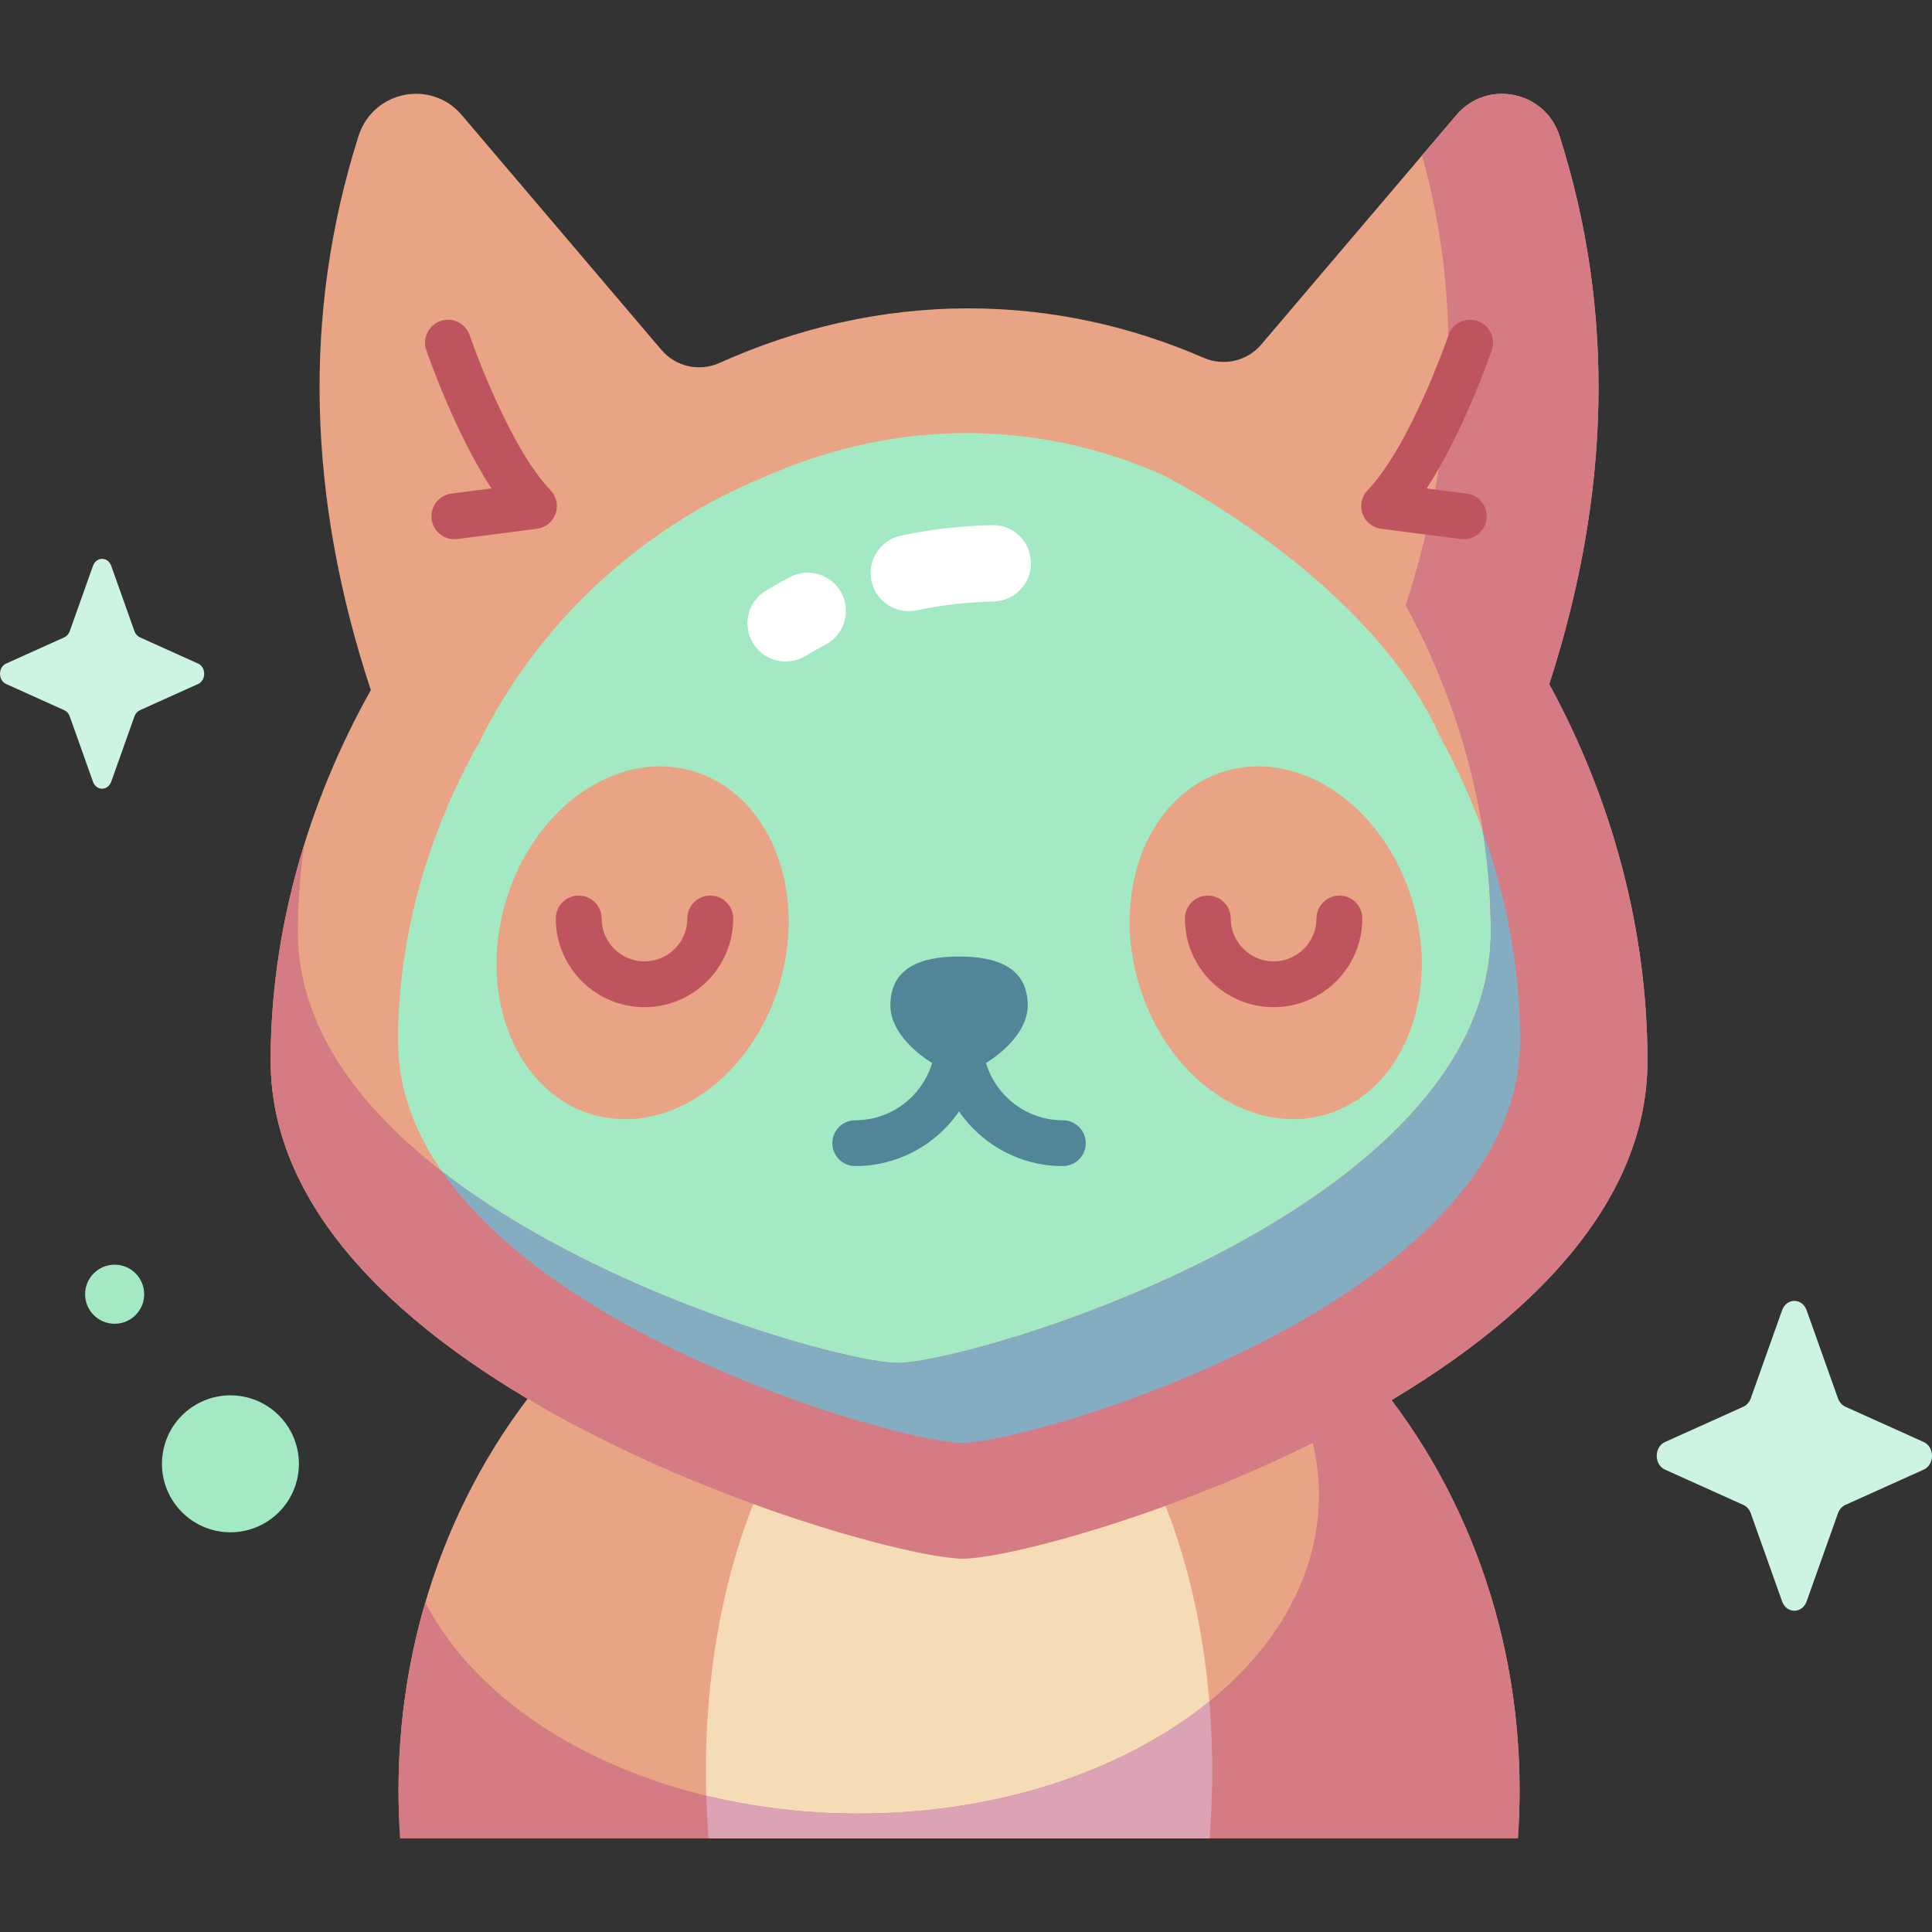<svg id="Capa_1" enable-background="new 0 0 506.019 506.019" height="512" viewBox="0 0 506.019 506.019" width="512" xmlns="http://www.w3.org/2000/svg"><rect x="0" y="0" width="506.019" height="506.019" fill="#333333" stroke="none"/><g><path d="m397.559 481.448c.292-4.139.443-8.32.443-12.541 0-88.719-65.729-160.641-146.811-160.641-81.081 0-146.811 71.922-146.811 160.641 0 4.221.151 8.402.443 12.541z" fill="#e9a385"/><path d="m316.796 481.448c.466-5.741.711-11.613.711-17.588 0-66.258-29.691-119.971-66.316-119.971s-66.316 53.713-66.316 119.971c0 5.975.245 11.847.712 17.588z" fill="#f5dbb6"/><path d="m397.559 481.448c.292-4.139.443-8.32.443-12.541 0-88.719-65.729-160.641-146.811-160.641-4.16 0-8.278.2-12.351.571 60.008 4.776 106.615 40.014 106.615 82.799 0 46.044-53.966 83.369-120.537 83.369-52.327 0-96.849-23.067-113.513-55.297-4.555 15.507-7.024 32.036-7.024 49.198 0 4.221.151 8.402.443 12.541h292.735z" fill="#d57b84"/><path d="m316.746 445.636c-22.109 17.969-55.041 29.37-91.829 29.37-14.002 0-27.447-1.652-39.947-4.689.111 3.762.319 7.469.616 11.131h131.209c.466-5.741.711-11.613.711-17.588.001-6.196-.259-12.282-.76-18.224z" fill="#dca3b4"/><path d="m405.767 179.203c16.091-49.736 17.321-97.649 2.695-143.614-3.753-11.794-18.981-14.904-26.999-5.475l-51.133 60.136c-3.707 4.359-9.823 5.745-15.072 3.465-19.112-8.301-39.831-12.951-61.571-12.951-22.888 0-44.91 5.156-65.257 14.3-5.262 2.365-11.449.982-15.186-3.413l-52.326-61.538c-8.023-9.435-23.25-6.311-27.004 5.492-14.773 46.438-13.363 94.863 3.205 145.148-16.607 29.62-26.233 63.224-26.233 97.075 0 84.456 159.093 130.388 181.318 130.388s179.289-45.932 179.289-130.388c.002-34.442-9.362-68.631-25.726-98.625z" fill="#e9a385"/><path d="m377.167 192.934c-17.675-40.001-69.486-67.208-73.763-69.049-15.576-6.705-32.462-10.461-50.179-10.461-18.653 0-36.601 4.165-53.183 11.55-4.288 1.91-49.049 18.451-74.416 69.213-13.535 23.924-21.379 51.066-21.379 78.408 0 68.217 129.658 105.316 147.771 105.316s146.117-37.1 146.117-105.316c0-27.82-7.631-55.435-20.968-79.661zm-172.89 64.407c-7.195 24.857-29.133 40.346-48.998 34.596-19.865-5.751-30.136-30.563-22.94-55.421 7.195-24.856 29.132-40.346 48.998-34.596 19.864 5.751 30.135 30.563 22.94 55.421zm142.882 34.596c-19.865 5.75-41.802-9.739-48.998-34.596s3.075-49.67 22.94-55.421c19.865-5.75 41.802 9.739 48.998 34.596s-3.075 49.67-22.94 55.421z" fill="#a2e9c4"/><g><path d="m168.803 263.795c-12.809 0-23.23-10.421-23.23-23.23 0-3.313 2.686-6 6-6s6 2.687 6 6c0 6.192 5.038 11.229 11.23 11.229s11.23-5.037 11.23-11.229c0-3.313 2.686-6 6-6 3.313 0 6 2.687 6 6 0 12.809-10.42 23.23-23.23 23.23z" fill="#be545e"/></g><g><path d="m333.578 263.795c-12.809 0-23.229-10.421-23.229-23.23 0-3.313 2.687-6 6-6 3.314 0 6 2.687 6 6 0 6.192 5.037 11.229 11.229 11.229s11.23-5.037 11.23-11.229c0-3.313 2.686-6 6-6s6 2.687 6 6c.001 12.809-10.42 23.23-23.23 23.23z" fill="#be545e"/></g><path d="m269.179 263.334c0 9.934-14.242 17.987-17.988 17.987s-17.987-8.053-17.987-17.987 8.053-12.807 17.987-12.807c9.935 0 17.988 2.873 17.988 12.807z" fill="#518699"/><g><path d="m224.005 305.416c-3.313 0-6-2.686-6-6 0-3.313 2.687-6 6-6 11.583 0 21.006-9.423 21.006-21.006 0-3.314 2.687-6 6-6 3.314 0 6 2.686 6 6 0 18.199-14.806 33.006-33.006 33.006z" fill="#518699"/></g><g><path d="m278.377 305.416c-18.199 0-33.006-14.807-33.006-33.006 0-3.314 2.687-6 6-6 3.314 0 6 2.686 6 6 0 11.583 9.423 21.006 21.006 21.006 3.314 0 6 2.687 6 6 0 3.314-2.686 6-6 6z" fill="#518699"/></g><g><path d="m118.989 141.226c-2.975 0-5.556-2.21-5.944-5.238-.421-3.287 1.901-6.293 5.188-6.714l10.491-1.345c-9.703-14.836-16.714-35.204-17.07-36.248-1.069-3.136.605-6.544 3.741-7.614 3.136-1.067 6.545.604 7.616 3.739.098.288 9.945 28.873 21.177 40.594 1.567 1.636 2.08 4.015 1.325 6.15-.754 2.136-2.648 3.664-4.895 3.952l-20.86 2.674c-.258.033-.515.05-.769.05z" fill="#be545e"/></g><path d="m405.767 179.203c16.091-49.737 17.321-97.649 2.695-143.614-3.753-11.795-18.981-14.904-26.999-5.475l-9.008 10.594c10.549 37.809 8.889 77.117-4.285 117.838 14.178 25.987 22.291 55.609 22.291 85.45 0 73.174-136.082 112.97-155.338 112.97s-157.096-39.796-157.096-112.97c0-7.65.58-15.283 1.674-22.846-5.711 18.359-8.814 37.478-8.814 56.678 0 84.456 159.093 130.388 181.318 130.388s179.289-45.932 179.289-130.388c.001-34.443-9.363-68.631-25.727-98.625z" fill="#d57b84"/><path d="m390.462 243.996c0 73.174-136.082 112.97-155.338 112.97-12.71 0-77.073-17.342-119.371-50.17 32.123 46.317 121.458 71.115 136.265 71.115 18.113 0 146.117-37.1 146.117-105.316 0-18.668-3.451-37.239-9.742-54.762 1.349 8.646 2.069 17.393 2.069 26.163z" fill="#85adc2"/><g><path d="m383.394 141.226c-.255 0-.512-.017-.771-.05l-20.86-2.674c-2.247-.288-4.14-1.816-4.895-3.952s-.242-4.515 1.325-6.15c11.232-11.721 21.078-40.306 21.176-40.593 1.07-3.136 4.481-4.81 7.616-3.74 3.136 1.07 4.811 4.479 3.741 7.614-.355 1.044-7.366 21.412-17.069 36.248l10.491 1.345c3.287.421 5.61 3.427 5.189 6.714-.388 3.028-2.97 5.238-5.943 5.238z" fill="#be545e"/></g><g><path d="m238.016 160.077c-4.6 0-8.74-3.192-9.76-7.87-1.178-5.396 2.242-10.725 7.638-11.902 7.4-1.614 15.43-2.546 23.868-2.769 5.535-.193 10.115 4.211 10.261 9.731.146 5.521-4.211 10.115-9.732 10.261-7.185.19-13.959.97-20.134 2.317-.717.157-1.435.232-2.141.232z" fill="#fff"/></g><g><path d="m205.776 173.255c-3.412 0-6.737-1.748-8.606-4.894-2.821-4.748-1.259-10.885 3.489-13.705 2.089-1.241 4.176-2.417 6.203-3.494 4.878-2.592 10.931-.738 13.523 4.139 2.591 4.877.738 10.932-4.139 13.523-1.748.929-3.555 1.946-5.372 3.025-1.601.953-3.361 1.406-5.098 1.406z" fill="#fff"/></g><ellipse cx="60.436" cy="383.285" fill="#a2e9c4" rx="17.937" ry="17.937" transform="matrix(.23 -.973 .973 .23 -326.482 354.043)"/><path d="m473.182 343.172 8.214 23.098c.352.989 1.048 1.773 1.927 2.169l20.521 9.246c2.899 1.306 2.899 5.926 0 7.232l-20.521 9.246c-.879.396-1.575 1.18-1.927 2.168l-8.214 23.098c-1.16 3.263-5.265 3.263-6.425 0l-8.214-23.098c-.352-.989-1.048-1.773-1.927-2.168l-20.521-9.246c-2.899-1.306-2.899-5.926 0-7.232l20.521-9.246c.879-.396 1.575-1.18 1.927-2.169l8.214-23.098c1.161-3.263 5.265-3.263 6.425 0z" fill="#cdf4e3"/><path d="m29.124 148.19 6.093 17.133c.261.734.777 1.315 1.429 1.609l15.222 6.858c2.151.969 2.151 4.395 0 5.364l-15.222 6.858c-.652.294-1.168.875-1.429 1.609l-6.093 17.133c-.861 2.421-3.905 2.421-4.766 0l-6.093-17.133c-.261-.734-.777-1.315-1.429-1.609l-15.222-6.858c-2.151-.969-2.151-4.395 0-5.364l15.222-6.858c.652-.294 1.168-.875 1.429-1.609l6.093-17.133c.861-2.421 3.905-2.421 4.766 0z" fill="#cdf4e3"/><circle cx="30.028" cy="338.976" fill="#a2e9c4" r="7.737"/></g></svg>